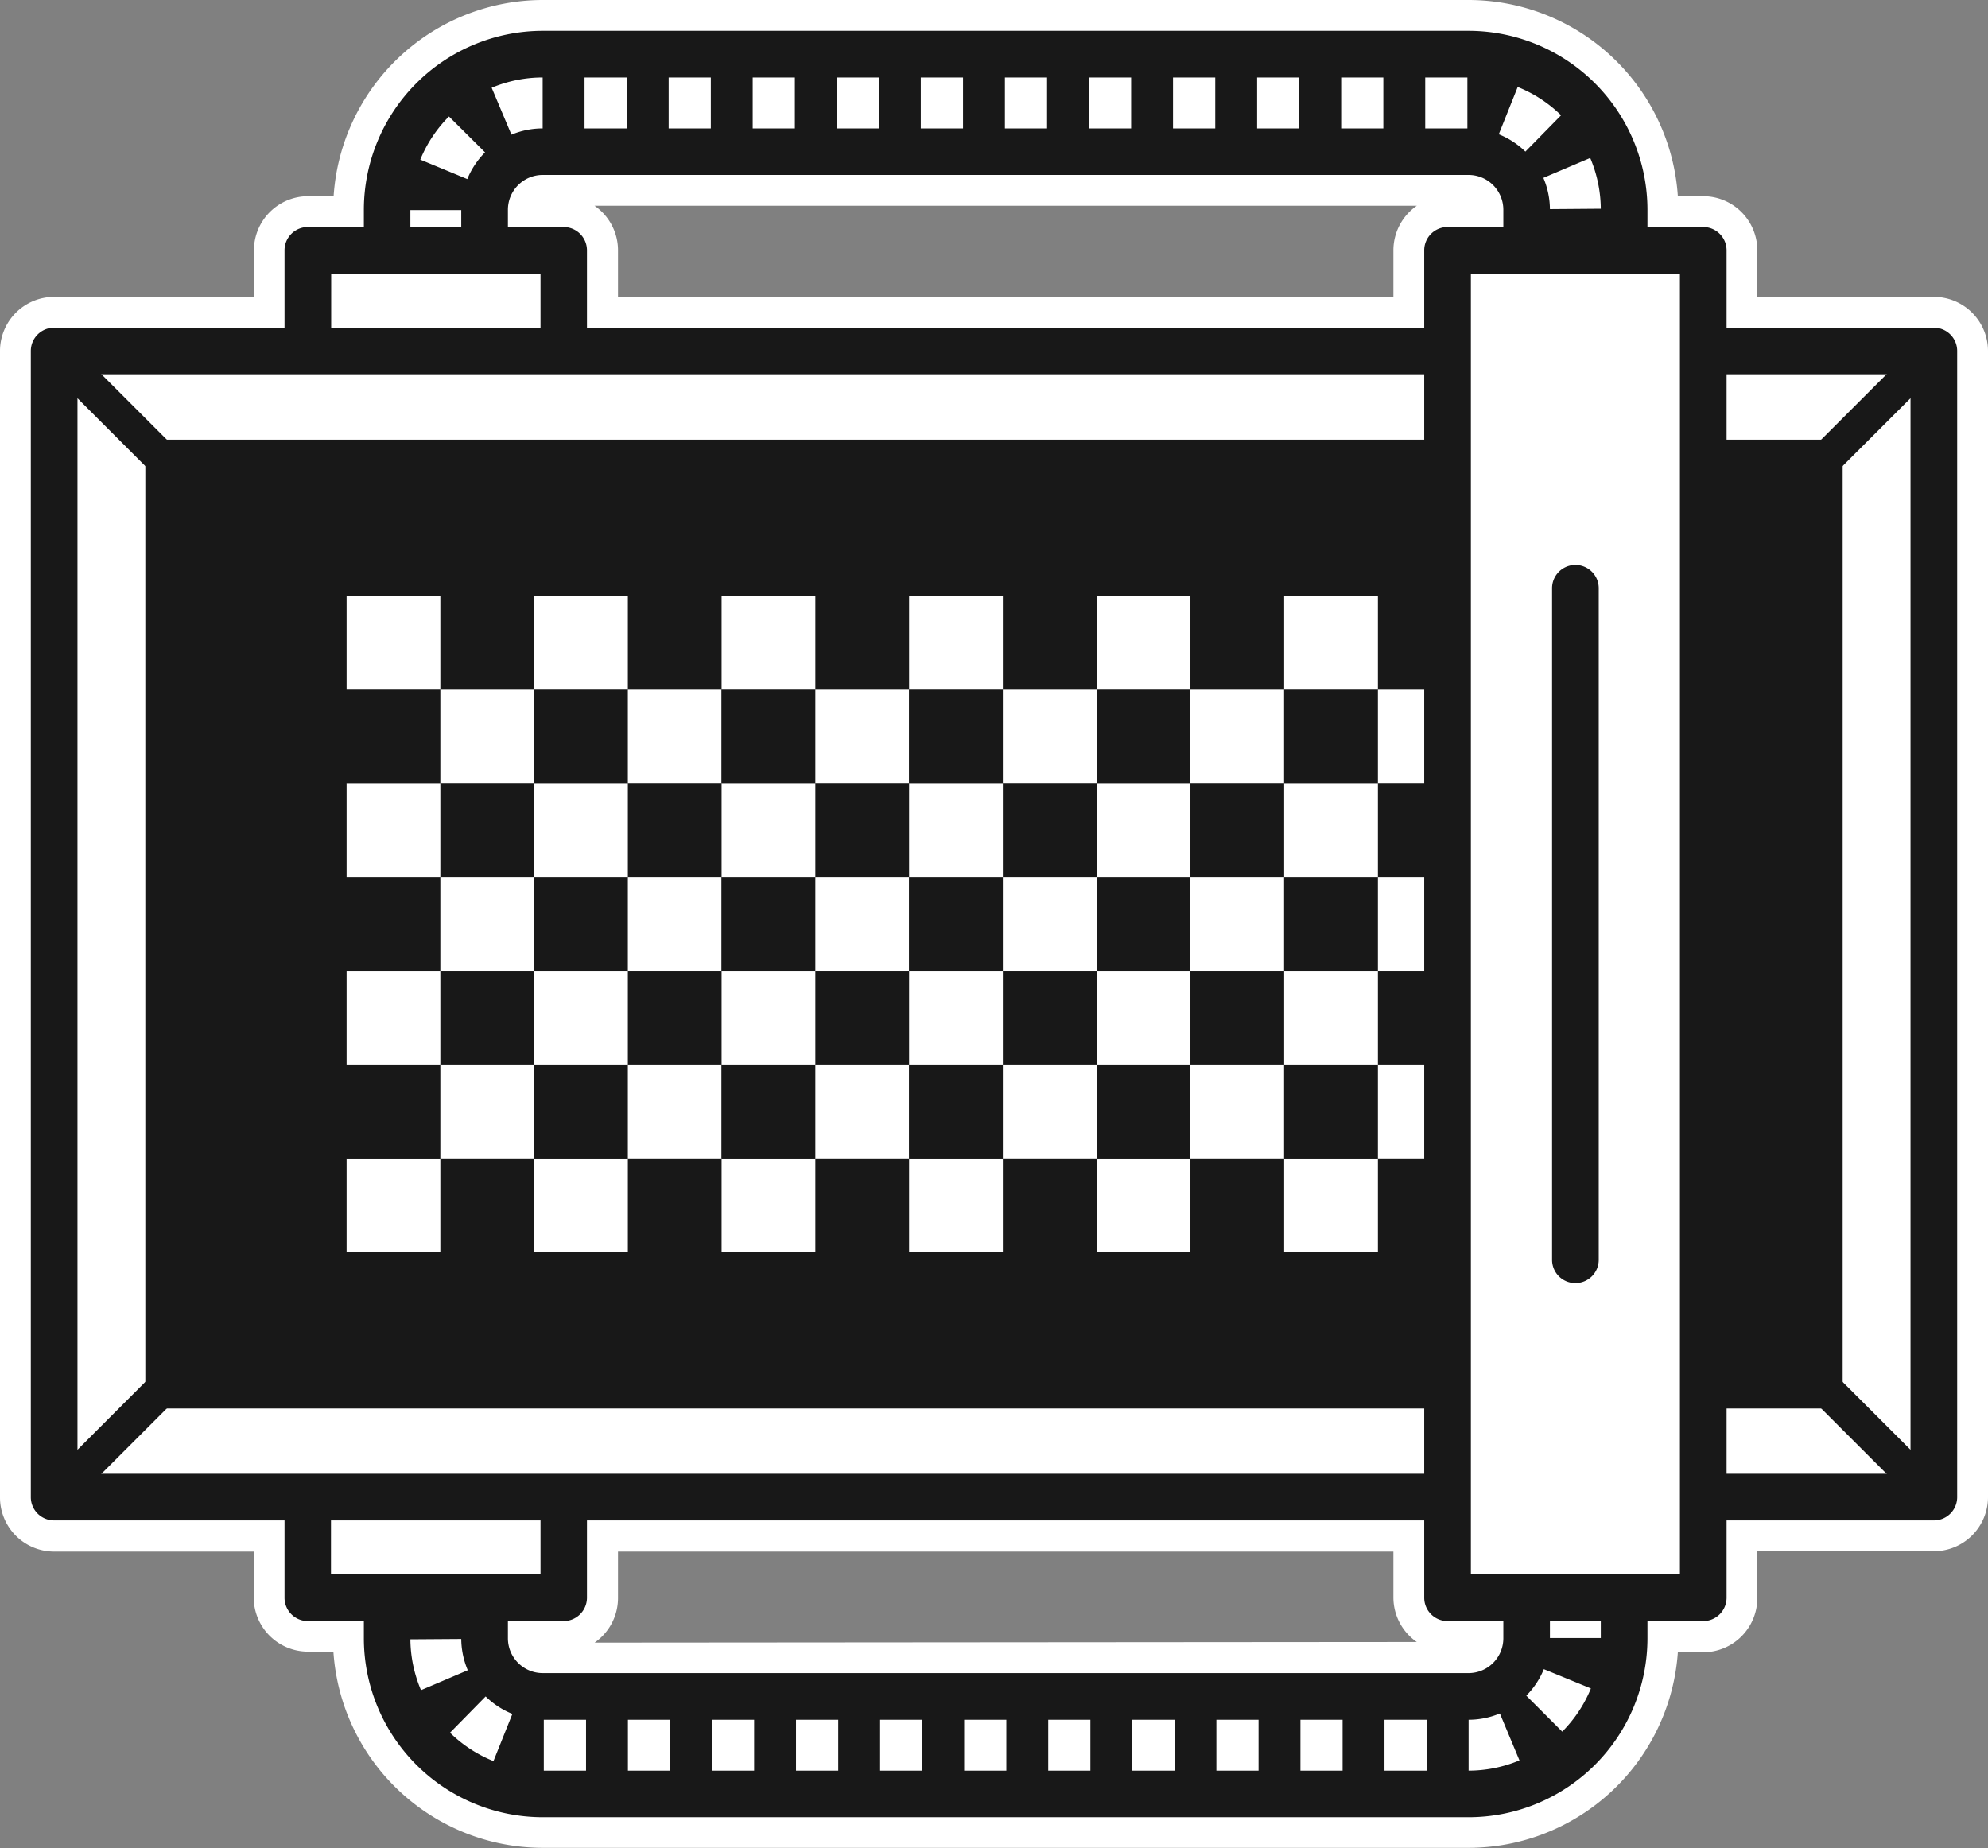 <svg xmlns="http://www.w3.org/2000/svg" viewBox="0 0 278.64 259.04"><rect x="0" y="0" width="278.64" height="259.04" fill="#808080" stroke="none"/><defs><style>.cls-1{fill:#fff}.cls-2{fill:#181818}</style></defs><g id="Layer_2" data-name="Layer 2"><g id="artwork"><path class="cls-1" d="M76.06 259a29.44 29.44 0 01-29.33-27.5h-3.58a7.61 7.61 0 01-7.59-7.5v-6.52h-28A7.59 7.59 0 010 209.84V49.19a7.59 7.59 0 017.59-7.58h28v-6.52a7.6 7.6 0 017.59-7.59h3.58A29.43 29.43 0 0176.06 0h129.77a29.44 29.44 0 0129.34 27.5h3.56a7.59 7.59 0 017.58 7.59v6.52h24.74a7.59 7.59 0 017.59 7.58v160.65a7.59 7.59 0 01-7.59 7.59h-24.74V224a7.6 7.6 0 01-7.58 7.59h-3.56A29.45 29.45 0 01205.83 259zm122.52-28.85a7.59 7.59 0 01-3.28-6.15v-6.52H86.62V224a7.59 7.59 0 01-3.28 6.24zM195.3 41.61v-6.52a7.59 7.59 0 013.28-6.25H83.33a7.57 7.57 0 013.29 6.25v6.52z"/><path class="cls-1" d="M76.06 251.45a21.83 21.83 0 01-21.8-21.81V29.4a21.83 21.83 0 0121.8-21.81h129.77a21.83 21.83 0 0121.81 21.81v200.24a21.84 21.84 0 01-21.81 21.81zm0-230.2a8.16 8.16 0 00-8.14 8.15v200.24a8.15 8.15 0 008.14 8.14h129.77a8.15 8.15 0 008.14-8.14V29.4a8.16 8.16 0 00-8.14-8.15z"/><path class="cls-2" d="M205.83 10.86a18.55 18.55 0 0118.54 18.53v200.25a18.56 18.56 0 01-18.54 18.54H76.06a18.56 18.56 0 01-18.54-18.54V29.39a18.56 18.56 0 0118.54-18.53h129.77M76.06 241.05h129.77a11.42 11.42 0 0011.41-11.41V29.39A11.42 11.42 0 00205.83 18H76.06a11.42 11.42 0 00-11.41 11.4v200.24a11.42 11.42 0 0011.41 11.41M205.83 4.32H76.06A25.1 25.1 0 0051 29.39v200.25a25.1 25.1 0 0025.07 25.07h129.76a25.1 25.1 0 0025.08-25.07V29.39a25.11 25.11 0 00-25.08-25.07zM76.06 234.51a4.88 4.88 0 01-4.87-4.87V29.39a4.88 4.88 0 014.87-4.87h129.77a4.88 4.88 0 014.88 4.87v200.25a4.88 4.88 0 01-4.88 4.87z"/><path class="cls-2" d="M199.97 238.71h5.87v11.81h-5.87zM188.18 238.71h5.87v11.81h-5.87zM176.4 238.71h5.87v11.81h-5.87zM164.62 238.71h5.87v11.81h-5.87zM152.83 238.71h5.87v11.81h-5.87zM141.05 238.71h5.87v11.81h-5.87zM129.27 238.71h5.87v11.81h-5.87zM117.49 238.71h5.87v11.81h-5.87zM105.7 238.71h5.87v11.81h-5.87zM93.92 238.71h5.87v11.81h-5.87zM82.14 238.71h5.87v11.81h-5.87zM72.69 238.05L68.3 249l1.2.44a20.49 20.49 0 002.72.7 18.65 18.65 0 002.79.32h1.21v-11.75h-.63a8.35 8.35 0 01-1.21-.13 11 11 0 01-1.69-.53zM67.72 233.19l-10.87 4.63a20.81 20.81 0 004.59 6.71l8.27-8.42a9.24 9.24 0 01-2-2.92zM66.99 223.88h-11.8v5.91l11.81-.08-.01-5.83zM55.19 212.1H67v5.87H55.19zM55.19 200.32H67v5.87H55.19zM55.19 188.53H67v5.87H55.19zM55.19 176.75H67v5.87H55.19zM55.19 164.97H67v5.87H55.19zM55.19 153.19H67v5.87H55.19zM55.19 141.4H67v5.87H55.19zM55.19 129.62H67v5.87H55.19zM55.19 117.84H67v5.87H55.19zM55.19 106.06H67v5.87H55.19zM55.19 94.27H67v5.87H55.19zM55.19 82.49H67v5.87H55.19zM55.19 70.71H67v5.87H55.19zM55.19 58.93H67v5.87H55.19zM55.19 47.14H67v5.87H55.19zM55.19 35.36H67v5.87H55.19zM67.67 26l-10.92-4.52a23.4 23.4 0 00-1.18 3.92 21.91 21.91 0 00-.33 2.79l-.05 1.26H67a14.56 14.56 0 01.18-1.8 10.63 10.63 0 01.49-1.65zM72.58 21L68 10.13a23.79 23.79 0 00-3.6 1.93 24.52 24.52 0 00-3.15 2.6L69.64 23A12.73 12.73 0 0171 21.86a13.11 13.11 0 011.58-.86zM76.06 8.52h5.87v11.81h-5.87zM87.85 8.52h5.87v11.81h-5.87zM99.63 8.52h5.87v11.81h-5.87zM111.41 8.52h5.87v11.81h-5.87zM123.19 8.52h5.87v11.81h-5.87zM134.98 8.52h5.87v11.81h-5.87zM146.76 8.52h5.87v11.81h-5.87zM158.54 8.52h5.87v11.81h-5.87zM170.33 8.52h5.87v11.81h-5.87zM182.11 8.52h5.87v11.81h-5.87zM193.89 8.52h5.87v11.81h-5.87zM209.2 21l4.4-11-1.2-.44a24.35 24.35 0 00-2.73-.7 19.91 19.91 0 00-2.79-.32h-1.21v11.79h.62a7.26 7.26 0 011.22.13 10 10 0 011.69.54zM214.18 25.84l10.87-4.62a23.64 23.64 0 00-2-3.59 24.49 24.49 0 00-2.62-3.13l-8.28 8.43a12.24 12.24 0 011.15 1.36 12.14 12.14 0 01.88 1.55zM214.9 35.15h11.81v-5.91l-11.81.09v5.82zM214.9 41.07h11.81v5.87H214.9zM214.9 52.85h11.81v5.87H214.9zM214.9 64.63h11.81v5.87H214.9zM214.9 76.42h11.81v5.87H214.9zM214.9 88.2h11.81v5.87H214.9zM214.9 99.98h11.81v5.87H214.9zM214.9 111.76h11.81v5.87H214.9zM214.9 123.55h11.81v5.87H214.9zM214.9 135.33h11.81v5.87H214.9zM214.9 147.11h11.81v5.87H214.9zM214.9 158.89h11.81v5.87H214.9zM214.9 170.68h11.81v5.87H214.9zM214.9 182.46h11.81v5.87H214.9zM214.9 194.24h11.81v5.87H214.9zM214.9 206.02h11.81v5.87H214.9zM214.9 217.81h11.81v5.87H214.9zM214.22 233.07l10.93 4.48a22.5 22.5 0 001.17-3.92 20.22 20.22 0 00.34-2.79l.05-1.25H214.9a13.49 13.49 0 01-.17 1.79 11.31 11.31 0 01-.51 1.69zM209.32 238l4.55 10.9a24.38 24.38 0 003.6-1.94 24 24 0 003.15-2.59l-8.36-8.37a13.46 13.46 0 01-1.38 1.13 11.84 11.84 0 01-1.56.87z"/><path class="cls-1" d="M43.15 35.09h35.88v188.86H43.15z"/><path class="cls-2" d="M79 227.22H43.15a3.27 3.27 0 01-3.27-3.22V35.09a3.26 3.26 0 013.27-3.27H79a3.27 3.27 0 013.27 3.27V224a3.28 3.28 0 01-3.27 3.22zm-32.61-6.54h29.37V38.35H46.42z"/><path class="cls-1" d="M7.59 49.19h263.46v160.65H7.59z"/><path class="cls-2" d="M271.05 213.11H7.59a3.26 3.26 0 01-3.27-3.27V49.19a3.26 3.26 0 013.27-3.26h263.46a3.26 3.26 0 013.27 3.26v160.65a3.26 3.26 0 01-3.27 3.27zm-260.19-6.54h256.92V52.46H10.86z"/><path class="cls-2" transform="rotate(90 139.32 129.52)" d="M73.8 12.95h131.05v233.14H73.8z"/><path class="cls-2" d="M255.89 197.42H22.75a2.39 2.39 0 01-2.38-2.42V64a2.38 2.38 0 012.38-2.37h233.14a2.38 2.38 0 012.38 2.37v131a2.39 2.39 0 01-2.38 2.42zm-230.76-4.76h228.38V66.37H25.13zM7.59 49.19l18.73 18.73"/><path class="cls-2" d="M26.32 70.3a2.34 2.34 0 01-1.68-.7L5.91 50.87a2.38 2.38 0 013.36-3.36L28 66.24a2.38 2.38 0 01-1.68 4.06zM7.59 209.84l17.27-17.27M7.59 212.22a2.34 2.34 0 01-1.68-.7 2.37 2.37 0 010-3.36l17.26-17.27a2.38 2.38 0 013.37 3.36L9.27 211.52a2.35 2.35 0 01-1.68.7zM271.05 209.84l-18.67-18.67M271.05 212.22a2.35 2.35 0 01-1.68-.7l-18.67-18.67a2.38 2.38 0 013.36-3.36l18.67 18.67a2.37 2.37 0 010 3.36 2.34 2.34 0 01-1.68.7zM271.05 49.19l-18.7 18.7M252.35 70.27a2.38 2.38 0 01-1.68-4.06l18.7-18.7a2.38 2.38 0 013.36 3.36L254 69.58a2.37 2.37 0 01-1.65.69z"/><path class="cls-1" d="M48.58 162.37h13.14v13.14H48.58z"/><path class="cls-2" d="M48.58 149.23h13.14v13.14H48.58z"/><path class="cls-1" d="M48.58 136.09h13.14v13.14H48.58z"/><path class="cls-2" d="M48.58 122.95h13.14v13.14H48.58z"/><path class="cls-1" d="M48.58 109.81h13.14v13.14H48.58z"/><path class="cls-2" d="M48.58 96.67h13.14v13.14H48.58z"/><path class="cls-1" d="M61.72 149.23h13.14v13.14H61.72zM61.72 122.95h13.14v13.14H61.72zM61.72 96.67h13.14v13.14H61.72zM48.58 83.52h13.14v13.14H48.58zM74.86 162.37H88v13.14H74.86z"/><path class="cls-2" d="M74.86 149.23H88v13.14H74.86z"/><path class="cls-1" d="M74.86 136.09H88v13.14H74.86z"/><path class="cls-2" d="M74.86 122.95H88v13.14H74.86z"/><path class="cls-1" d="M74.86 109.81H88v13.14H74.86z"/><path class="cls-2" d="M74.86 96.67H88v13.14H74.86z"/><path class="cls-1" d="M88 149.23h13.14v13.14H88zM88 122.95h13.14v13.14H88zM88 96.67h13.14v13.14H88zM74.86 83.52H88v13.14H74.86zM101.14 162.37h13.14v13.14h-13.14z"/><path class="cls-2" d="M101.14 149.23h13.14v13.14h-13.14z"/><path class="cls-1" d="M101.14 136.09h13.14v13.14h-13.14z"/><path class="cls-2" d="M101.14 122.95h13.14v13.14h-13.14z"/><path class="cls-1" d="M101.14 109.81h13.14v13.14h-13.14z"/><path class="cls-2" d="M101.14 96.67h13.14v13.14h-13.14z"/><path class="cls-1" d="M114.28 149.23h13.14v13.14h-13.14zM114.28 122.95h13.14v13.14h-13.14zM114.28 96.67h13.14v13.14h-13.14zM101.14 83.52h13.14v13.14h-13.14zM127.42 162.37h13.14v13.14h-13.14z"/><path class="cls-2" d="M127.42 149.23h13.14v13.14h-13.14z"/><path class="cls-1" d="M127.42 136.09h13.14v13.14h-13.14z"/><path class="cls-2" d="M127.42 122.95h13.14v13.14h-13.14z"/><path class="cls-1" d="M127.42 109.81h13.14v13.14h-13.14z"/><path class="cls-2" d="M127.42 96.67h13.14v13.14h-13.14z"/><path class="cls-1" d="M140.56 149.23h13.14v13.14h-13.14zM140.56 122.95h13.14v13.14h-13.14zM140.56 96.67h13.14v13.14h-13.14zM127.42 83.52h13.14v13.14h-13.14zM153.71 162.37h13.14v13.14h-13.14z"/><path class="cls-2" d="M153.71 149.23h13.14v13.14h-13.14z"/><path class="cls-1" d="M153.71 136.09h13.14v13.14h-13.14z"/><path class="cls-2" d="M153.71 122.95h13.14v13.14h-13.14z"/><path class="cls-1" d="M153.71 109.81h13.14v13.14h-13.14z"/><path class="cls-2" d="M153.71 96.67h13.14v13.14h-13.14z"/><path class="cls-1" d="M166.85 149.23h13.14v13.14h-13.14zM166.85 122.95h13.14v13.14h-13.14zM166.85 96.67h13.14v13.14h-13.14zM153.71 83.52h13.14v13.14h-13.14zM179.99 162.37h13.14v13.14h-13.14z"/><path class="cls-2" d="M179.99 149.23h13.14v13.14h-13.14z"/><path class="cls-1" d="M179.99 136.09h13.14v13.14h-13.14z"/><path class="cls-2" d="M179.99 122.95h13.14v13.14h-13.14z"/><path class="cls-1" d="M179.99 109.81h13.14v13.14h-13.14z"/><path class="cls-2" d="M179.99 96.67h13.14v13.14h-13.14z"/><path class="cls-1" d="M193.13 149.23h13.14v13.14h-13.14zM193.13 122.95h13.14v13.14h-13.14zM193.13 96.67h13.14v13.14h-13.14zM179.99 83.52h13.14v13.14h-13.14z"/><path class="cls-1" d="M202.89 35.09h35.84v188.86h-35.84z"/><path class="cls-2" d="M238.73 227.22h-35.84a3.27 3.27 0 01-3.27-3.27V35.09a3.26 3.26 0 013.27-3.27h35.84a3.27 3.27 0 013.27 3.27V224a3.28 3.28 0 01-3.27 3.22zm-32.57-6.54h29.3V38.35h-29.3z"/><path class="cls-2" d="M220.81 179.85a3.26 3.26 0 01-3.27-3.26V82.45a3.27 3.27 0 016.54 0v94.14a3.27 3.27 0 01-3.27 3.26z"/></g></g></svg>